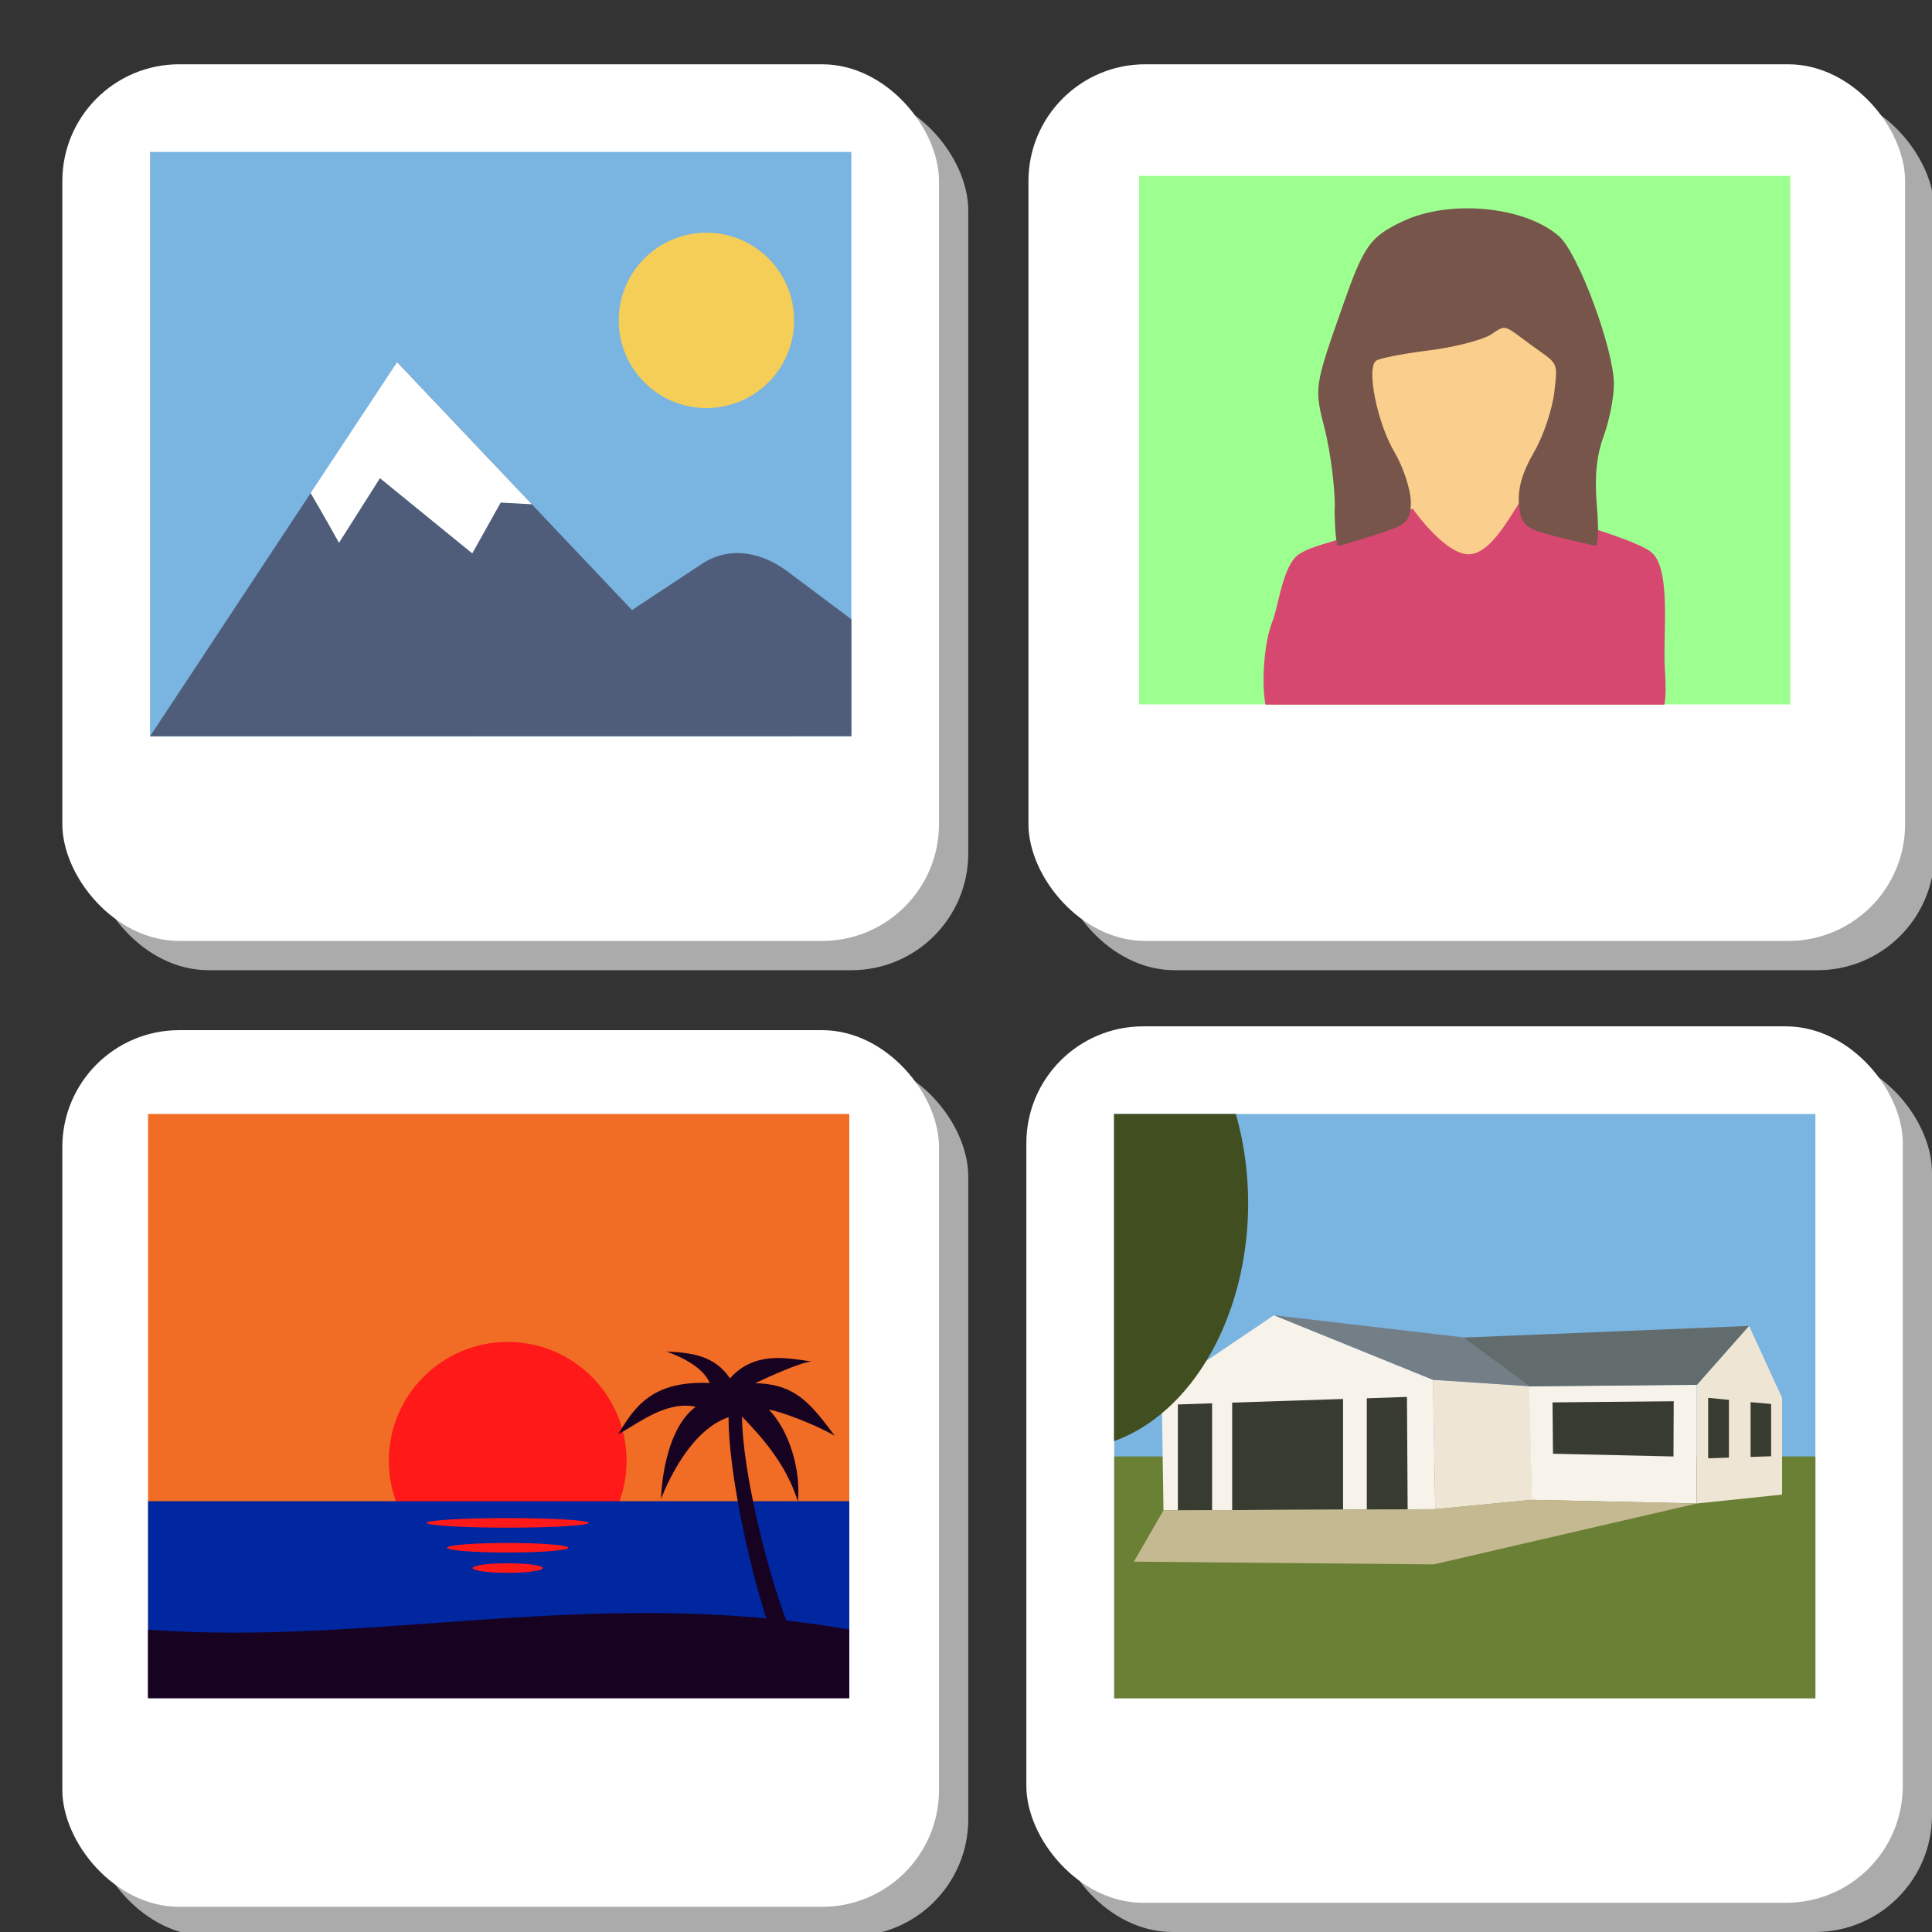 <?xml version="1.0" encoding="UTF-8" standalone="no"?>
<!-- Created with Inkscape (http://www.inkscape.org/) -->

<svg
   width="32"
   height="32"
   viewBox="0 0 8.467 8.467"
   version="1.1"
   id="svg5"
   xml:space="preserve"
   inkscape:version="1.3 (0e150ed6c4, 2023-07-21)"
   sodipodi:docname="icon_images.svg"
   xmlns:inkscape="http://www.inkscape.org/namespaces/inkscape"
   xmlns:sodipodi="http://sodipodi.sourceforge.net/DTD/sodipodi-0.dtd"
   xmlns="http://www.w3.org/2000/svg"
   xmlns:svg="http://www.w3.org/2000/svg"><rect x="0" y="0" width="8.467" height="8.467" fill="#333333" stroke="none"/><sodipodi:namedview
     id="namedview7"
     pagecolor="#ffffff"
     bordercolor="#666666"
     borderopacity="1.0"
     inkscape:showpageshadow="2"
     inkscape:pageopacity="0.0"
     inkscape:pagecheckerboard="true"
     inkscape:deskcolor="#d1d1d1"
     inkscape:document-units="px"
     showgrid="false"
     inkscape:zoom="22.156251"
     inkscape:cx="16.022566"
     inkscape:cy="15.999999"
     inkscape:window-width="1920"
     inkscape:window-height="1000"
     inkscape:window-x="-11"
     inkscape:window-y="-11"
     inkscape:window-maximized="1"
     inkscape:current-layer="layer1"
     showguides="true" /><defs
     id="defs2" /><g
     inkscape:label="Layer 1"
     inkscape:groupmode="layer"
     id="layer1"
     transform="translate(-66.161,-127.255)"><g
       id="g1"
       transform="matrix(0.484,0,0,0.484,34.284,65.817)"
       style="stroke-width:2.067"><rect
         style="color:#000000;overflow:visible;fill:#ababab;stroke-width:0.164;stroke-linejoin:round"
         id="rect2"
         width="7.938"
         height="7.938"
         x="66.691"
         y="127.785"
         rx="1.058"
         ry="1.058" /><rect
         style="color:#000000;overflow:visible;fill:#ffffff;stroke-width:0.164;stroke-linejoin:round"
         id="rect1"
         width="7.938"
         height="7.938"
         x="66.426"
         y="127.52"
         rx="1.058"
         ry="1.058" /><rect
         style="color:#000000;overflow:visible;fill:#7ab4e1;fill-opacity:1;stroke-width:0.164;stroke-linejoin:round"
         id="rect3"
         width="6.35"
         height="5.292"
         x="67.22"
         y="128.314" /><path
         style="fill:#4f5d7a;fill-opacity:1;fill-rule:evenodd;stroke:none;stroke-width:0.547px;stroke-linecap:butt;stroke-linejoin:miter;stroke-opacity:1"
         d="m 67.22,133.605 2.238,-3.388 2.126,2.245 0.633,-0.418 c 0.264,-0.174 0.559,-0.093 0.769,0.064 l 0.585,0.438 v 1.058 z"
         id="path3"
         sodipodi:nodetypes="cccssccc" /><path
         id="path4"
         style="fill:#ffffff;fill-rule:evenodd;stroke:none;stroke-width:0.547px;stroke-linecap:butt;stroke-linejoin:miter;stroke-opacity:1"
         d="m 69.457,130.217 -0.783,1.185 c 0.145,0.248 0.257,0.451 0.257,0.451 l 0.371,-0.585 0.836,0.681 0.257,-0.46 0.282,0.015 z" /><circle
         style="color:#000000;overflow:visible;fill:#f4ce56;fill-opacity:1;stroke:none;stroke-width:0.164;stroke-linejoin:round"
         id="path5"
         cx="72.258"
         cy="129.839"
         r="0.794" /></g><g
       id="g10"
       transform="matrix(0.484,0,0,0.484,34.284,70.05)"
       style="stroke-width:2.067"><rect
         style="color:#000000;overflow:visible;fill:#ababab;stroke-width:0.164;stroke-linejoin:round"
         id="rect7"
         width="7.938"
         height="7.938"
         x="66.691"
         y="127.785"
         rx="1.058"
         ry="1.058" /><rect
         style="color:#000000;overflow:visible;fill:#ffffff;stroke-width:0.164;stroke-linejoin:round"
         id="rect8"
         width="7.938"
         height="7.938"
         x="66.426"
         y="127.52"
         rx="1.058"
         ry="1.058" /></g><rect
       style="color:#000000;overflow:visible;fill:#ababab;stroke-width:0.079;stroke-linejoin:round"
       id="rect10"
       width="3.841"
       height="3.841"
       x="70.787"
       y="131.881"
       rx="0.512"
       ry="0.512" /><rect
       style="color:#000000;overflow:visible;fill:#ffffff;stroke-width:0.079;stroke-linejoin:round"
       id="rect11"
       width="3.841"
       height="3.841"
       x="70.659"
       y="131.753"
       rx="0.512"
       ry="0.512" /><g
       id="g27"><g
         id="g7"
         transform="matrix(0.484,0,0,0.484,38.518,65.817)"
         style="stroke-width:2.067"><rect
           style="color:#000000;overflow:visible;fill:#ababab;stroke-width:0.164;stroke-linejoin:round"
           id="rect4"
           width="7.938"
           height="7.938"
           x="66.691"
           y="127.785"
           rx="1.058"
           ry="1.058" /><rect
           style="color:#000000;overflow:visible;fill:#ffffff;stroke-width:0.164;stroke-linejoin:round"
           id="rect5"
           width="7.938"
           height="7.938"
           x="66.426"
           y="127.52"
           rx="1.058"
           ry="1.058" /></g><g
         id="g26"><rect
           style="color:#000000;overflow:visible;fill:#9eff91;fill-opacity:1;stroke:none;stroke-width:0.224;stroke-dasharray:none"
           id="rect25"
           width="2.854"
           height="2.316"
           x="71.153"
           y="128.026" /><path
           style="fill:#face8d;fill-opacity:1;fill-rule:evenodd;stroke:#000000;stroke-width:0.028px;stroke-linecap:butt;stroke-linejoin:miter;stroke-opacity:1"
           d="m 72.131,128.739 c 0.04,-0.007 0.625,-0.156 0.639,-0.153 0.015,0.003 0.341,0.243 0.341,0.243 l -0.113,0.57 -0.149,0.367 -0.498,0.109 -0.105,-0.2 -0.182,-0.61 z"
           id="path22" /><path
           id="path20"
           style="fill:#d74871;stroke-width:0.108"
           d="m 72.837,129.441 c -0.027,0.008 -0.122,0.235 -0.234,0.243 -0.107,0.007 -0.251,-0.2 -0.251,-0.2 l -0.323,0.134 c -0.048,0.018 -0.156,0.04 -0.193,0.081 -0.057,0.064 -0.076,0.225 -0.098,0.278 -0.038,0.092 -0.049,0.275 -0.031,0.366 h 1.748 c 0.007,-0.033 0.007,-0.084 0.002,-0.163 -0.009,-0.147 0.031,-0.439 -0.063,-0.508 -0.096,-0.071 -0.551,-0.177 -0.554,-0.229 -6.8e-5,-0.001 -0.001,-0.002 -0.003,-0.001 z" /><path
           style="fill:#77554a;stroke-width:0.108"
           d="m 72.011,129.478 c 0,-0.093 -0.02,-0.246 -0.044,-0.341 -0.047,-0.185 -0.047,-0.184 0.079,-0.543 0.092,-0.262 0.119,-0.3 0.258,-0.367 0.206,-0.1 0.538,-0.069 0.689,0.063 0.085,0.074 0.241,0.496 0.241,0.649 0,0.057 -0.02,0.159 -0.045,0.228 -0.032,0.087 -0.04,0.178 -0.03,0.302 0.009,0.098 0.006,0.178 -0.005,0.177 -0.011,-3.2e-4 -0.084,-0.017 -0.163,-0.037 -0.135,-0.035 -0.164,-0.042 -0.173,-0.141 -0.006,-0.073 0.014,-0.142 0.065,-0.23 0.041,-0.069 0.081,-0.189 0.09,-0.266 0.016,-0.139 0.016,-0.119 -0.106,-0.208 -0.117,-0.086 -0.104,-0.088 -0.17,-0.044 -0.038,0.025 -0.166,0.058 -0.284,0.072 -0.118,0.015 -0.205,0.034 -0.22,0.043 -0.046,0.029 0.003,0.272 0.079,0.401 0.04,0.068 0.072,0.167 0.072,0.221 0,0.093 -0.03,0.101 -0.162,0.144 -0.077,0.025 -0.148,0.046 -0.156,0.046 -0.009,0 -0.016,-0.076 -0.016,-0.168 z"
           id="path25" /></g></g><g
       id="g30"
       transform="translate(-9.141,-3.056)"><rect
         style="color:#000000;overflow:visible;fill:#f16c24;fill-opacity:1;stroke-width:0.079;stroke-linejoin:round"
         id="rect12-7"
         width="3.073"
         height="2.56"
         x="75.951"
         y="135.193" /><circle
         style="color:#000000;overflow:visible;fill:#ff1919;fill-opacity:1;stroke:none;stroke-width:1.404;stroke-dasharray:none"
         id="path27"
         cx="77.527"
         cy="136.713"
         r="0.521" /><rect
         style="color:#000000;overflow:visible;fill:#0026a0;fill-opacity:1;stroke:none;stroke-width:2.117;stroke-dasharray:none"
         id="rect27"
         width="3.073"
         height="0.863"
         x="75.951"
         y="136.89" /><path
         id="path28"
         style="fill:#170222;stroke-width:0.485"
         d="m 78.5,136.353 c 0.108,-0.123 0.254,-0.09 0.36,-0.075 -0.043,4.9e-4 -0.183,0.064 -0.249,0.095 0.178,0.003 0.244,0.09 0.349,0.23 -0.088,-0.051 -0.247,-0.11 -0.288,-0.114 0.086,0.089 0.14,0.256 0.127,0.403 -0.049,-0.157 -0.147,-0.271 -0.245,-0.373 4.91e-4,0.237 0.116,0.711 0.215,0.948 h -0.087 c -0.086,-0.239 -0.188,-0.698 -0.187,-0.945 -0.189,0.062 -0.296,0.358 -0.296,0.358 0,0 0.004,-0.293 0.152,-0.404 -0.129,-0.027 -0.247,0.07 -0.34,0.121 0.072,-0.121 0.15,-0.236 0.401,-0.225 -0.035,-0.089 -0.19,-0.138 -0.19,-0.138 0.108,0.005 0.212,0.016 0.28,0.119 z"
         sodipodi:nodetypes="cccccccccccccccc" /><ellipse
         style="color:#000000;overflow:visible;fill:#ff1919;fill-opacity:1;stroke:none;stroke-width:1.389;stroke-dasharray:none"
         id="path29"
         cx="77.527"
         cy="136.985"
         rx="0.355"
         ry="0.021" /><ellipse
         style="color:#000000;overflow:visible;fill:#ff1919;fill-opacity:1;stroke:none;stroke-width:1.202;stroke-dasharray:none"
         id="ellipse29"
         cx="77.527"
         cy="137.094"
         rx="0.266"
         ry="0.021" /><ellipse
         style="color:#000000;overflow:visible;fill:#ff1919;fill-opacity:1;stroke:none;stroke-width:0.914;stroke-dasharray:none"
         id="ellipse30"
         cx="77.527"
         cy="137.183"
         rx="0.154"
         ry="0.021" /><path
         id="rect30"
         style="overflow:visible;fill:#170222;stroke-width:2.117"
         d="m 75.951,137.453 c 0.997,0.074 1.965,-0.196 3.073,0 v 0.3 h -3.073 z"
         sodipodi:nodetypes="ccccc" /></g><g
       id="g41"
       transform="translate(-4.274,-1.527)"><rect
         style="color:#000000;overflow:visible;fill:#7ab4e1;fill-opacity:1;stroke-width:0.079;stroke-linejoin:round"
         id="rect12-5"
         width="3.073"
         height="2.56"
         x="75.318"
         y="133.664" /><rect
         style="color:#000000;font-variation-settings:normal;overflow:visible;opacity:1;vector-effect:none;fill:#6a8035;fill-opacity:1;stroke:none;stroke-width:0.265px;stroke-linecap:butt;stroke-linejoin:miter;stroke-miterlimit:4;stroke-dasharray:none;stroke-dashoffset:0;stroke-opacity:1;-inkscape-stroke:none"
         id="rect40"
         width="3.073"
         height="1.06"
         x="75.318"
         y="135.165" /><path
         style="fill:#f7f2ea;fill-opacity:1;fill-rule:evenodd;stroke:none;stroke-width:0.102px;stroke-linecap:butt;stroke-linejoin:miter;stroke-opacity:1"
         d="m 76.725,135.396 -1.191,0.005 -0.008,-0.523 0.492,-0.332 0.697,0.283 z"
         id="path30"
         sodipodi:nodetypes="cccccc" /><path
         style="font-variation-settings:normal;vector-effect:none;fill:#efe5d4;fill-opacity:1;fill-rule:evenodd;stroke:none;stroke-width:0.102px;stroke-linecap:butt;stroke-linejoin:miter;stroke-miterlimit:4;stroke-dasharray:none;stroke-dashoffset:0;stroke-opacity:1;-inkscape-stroke:none;stop-color:#000000"
         d="m 76.725,135.396 -0.01,-0.567 0.422,0.028 0.012,0.498 z"
         id="path31"
         sodipodi:nodetypes="ccccc" /><path
         style="font-variation-settings:normal;vector-effect:none;fill:#f7f2ea;fill-opacity:1;fill-rule:evenodd;stroke:none;stroke-width:0.102px;stroke-linecap:butt;stroke-linejoin:miter;stroke-miterlimit:4;stroke-dasharray:none;stroke-dashoffset:0;stroke-opacity:1;-inkscape-stroke:none;stop-color:#000000"
         d="m 77.148,135.355 0.723,0.016 v -0.521 l -0.735,0.007 z"
         id="path32"
         sodipodi:nodetypes="ccccc" /><path
         style="font-variation-settings:normal;vector-effect:none;fill:#efe5d4;fill-opacity:1;fill-rule:evenodd;stroke:none;stroke-width:0.102px;stroke-linecap:butt;stroke-linejoin:miter;stroke-miterlimit:4;stroke-dasharray:none;stroke-dashoffset:0;stroke-opacity:1;-inkscape-stroke:none;stop-color:#000000"
         d="m 77.872,135.371 0.373,-0.039 v -0.424 l -0.145,-0.316 -0.228,0.258 z"
         id="path33"
         sodipodi:nodetypes="cccccc" /><path
         style="fill:#626c6c;fill-opacity:1;fill-rule:evenodd;stroke:none;stroke-width:0.102px;stroke-linecap:butt;stroke-linejoin:miter;stroke-opacity:1"
         d="m 77.872,134.851 -0.735,0.007 -0.29,-0.214 1.253,-0.051 z"
         id="path34"
         sodipodi:nodetypes="ccccc" /><path
         style="fill:#747e87;fill-opacity:1;fill-rule:evenodd;stroke:none;stroke-width:0.102px;stroke-linecap:butt;stroke-linejoin:miter;stroke-opacity:1"
         d="m 76.018,134.546 0.697,0.283 0.422,0.028 -0.29,-0.214 z"
         id="path35"
         sodipodi:nodetypes="ccccc" /><path
         id="path36"
         style="fill:#373b30;fill-opacity:1;fill-rule:evenodd;stroke:none;stroke-width:0.105px;stroke-linecap:butt;stroke-linejoin:miter;stroke-opacity:1"
         d="m 76.601,134.904 -0.176,0.006 v 0.488 l 0.179,-7.7e-4 z m -0.28,0.009 -0.486,0.016 v 0.471 l 0.486,-0.002 z m -0.574,0.019 -0.15,0.005 v 0.465 l 0.15,-7.8e-4 z" /><path
         id="path38"
         style="font-variation-settings:normal;vector-effect:none;fill:#373b30;fill-opacity:1;fill-rule:evenodd;stroke:none;stroke-width:0.074px;stroke-linecap:butt;stroke-linejoin:miter;stroke-miterlimit:4;stroke-dasharray:none;stroke-dashoffset:0;stroke-opacity:1;-inkscape-stroke:none;stop-color:#000000"
         d="m 77.77,134.923 -0.531,0.005 0.002,0.225 0.528,0.012 z" /><path
         id="path39"
         style="font-variation-settings:normal;vector-effect:none;fill:#373b30;fill-opacity:1;fill-rule:evenodd;stroke:none;stroke-width:0.075px;stroke-linecap:butt;stroke-linejoin:miter;stroke-miterlimit:4;stroke-dasharray:none;stroke-dashoffset:0;stroke-opacity:1;-inkscape-stroke:none;stop-color:#000000"
         d="m 77.921,134.908 v 0.265 l 0.091,-0.003 v -0.253 z m 0.186,0.019 v 0.24 l 0.09,-0.003 v -0.229 z" /><path
         id="path40"
         style="color:#000000;font-variation-settings:normal;overflow:visible;opacity:1;vector-effect:none;fill:#414e20;fill-opacity:1;stroke:none;stroke-width:0.212px;stroke-linecap:butt;stroke-linejoin:miter;stroke-miterlimit:4;stroke-dasharray:none;stroke-dashoffset:0;stroke-opacity:1;-inkscape-stroke:none"
         d="m 75.317,133.664 v 1.434 a 0.789,1.079 0 0 0 0.588,-1.042 0.789,1.079 0 0 0 -0.054,-0.392 z" /><path
         style="fill:#c4b990;fill-opacity:1;fill-rule:evenodd;stroke:none;stroke-width:0.265px;stroke-linecap:butt;stroke-linejoin:miter;stroke-opacity:1"
         d="m 77.872,135.371 -1.154,0.267 -1.314,-0.012 0.13,-0.225 1.191,-0.005 0.423,-0.041 z"
         id="path41"
         sodipodi:nodetypes="ccccccc" /></g></g></svg>
